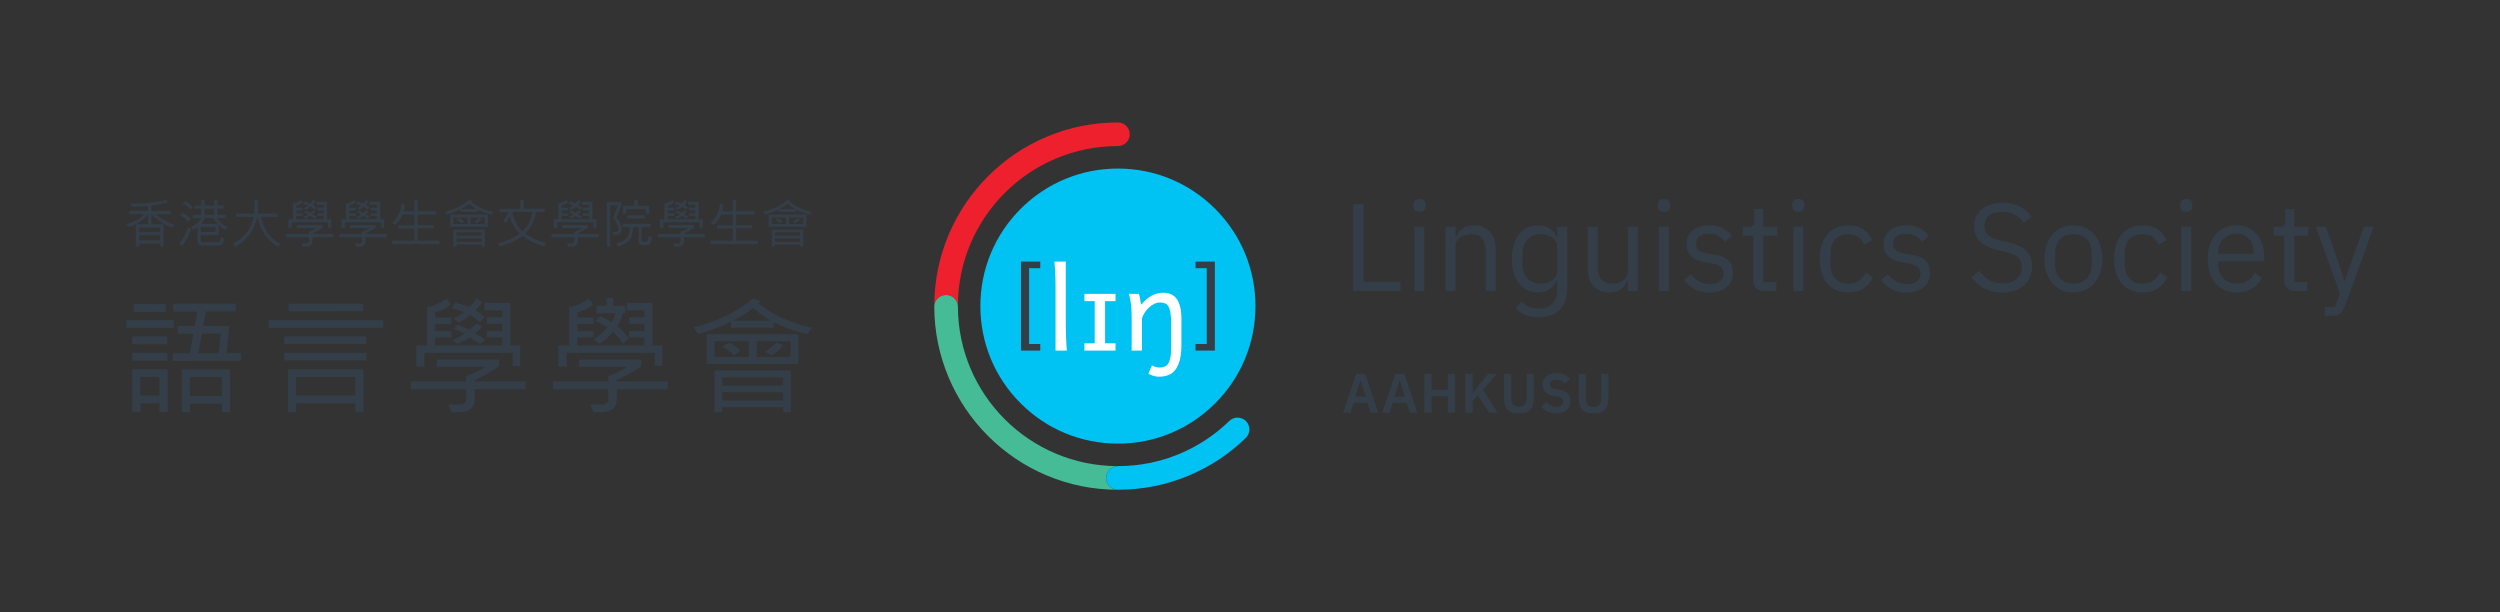 <?xml version="1.0" encoding="utf-8"?>
<!-- Generator: Adobe Illustrator 16.0.0, SVG Export Plug-In . SVG Version: 6.00 Build 0)  -->
<!DOCTYPE svg PUBLIC "-//W3C//DTD SVG 1.0//EN" "http://www.w3.org/TR/2001/REC-SVG-20010904/DTD/svg10.dtd">
<svg version="1.0" id="Logotypes" xmlns="http://www.w3.org/2000/svg" xmlns:xlink="http://www.w3.org/1999/xlink" x="0px" y="0px"
	 width="2893.976px" height="708.662px" viewBox="0 0 2893.976 708.662" enable-background="new 0 0 2893.976 708.662"
	 xml:space="preserve">
<rect x="0" y="0" width="2893.976" height="708.662" fill="#333333" stroke="none"/>
<g>
	<defs>
		<rect id="SVGID_7_" x="-0.001" y="0.005" width="2893.975" height="708.663"/>
	</defs>
	<clipPath id="SVGID_2_">
		<use xlink:href="#SVGID_7_"  overflow="visible"/>
	</clipPath>
	<g clip-path="url(#SVGID_2_)">
		<g>
			<g>
				<g>
					<path fill="#EE202E" d="M1095.173,341.497c7.555,0,13.676,6.123,13.676,13.676c0-0.279-0.01-0.558-0.01-0.838
						c0-102.311,82.936-185.248,185.248-185.248c7.553,0,13.674-6.12,13.674-13.676c0-7.551-6.121-13.674-13.674-13.674
						c-28.688,0-56.535,5.625-82.764,16.719c-25.318,10.71-48.051,26.033-67.564,45.549c-19.518,19.518-34.844,42.25-45.553,67.568
						c-11.094,26.229-16.719,54.072-16.719,82.762c0,0.28,0.01,0.559,0.01,0.838C1081.497,347.62,1087.62,341.497,1095.173,341.497z
						"/>
					<path fill="#46BC96" d="M1280.411,553.259c0-7.553,6.123-13.675,13.676-13.675c-102.031,0-184.785-82.487-185.238-184.411
						c0-7.553-6.121-13.676-13.676-13.676c-7.553,0-13.676,6.123-13.676,13.676c0.109,28.394,5.725,55.951,16.709,81.924
						c10.709,25.319,26.035,48.054,45.553,67.566c19.514,19.521,42.246,34.844,67.564,45.554
						c26.229,11.093,54.076,16.718,82.764,16.718C1286.534,566.935,1280.411,560.812,1280.411,553.259z"/>
					<path fill="#00C2F3" d="M1442.284,487.407c-5.34-5.339-13.996-5.339-19.34,0c-33.342,32.292-78.775,52.177-128.857,52.177
						c-7.553,0-13.676,6.122-13.676,13.675s6.123,13.676,13.676,13.676c28.689,0,56.533-5.625,82.762-16.718
						c24.408-10.323,46.4-24.948,65.436-43.467C1447.628,501.409,1447.628,492.75,1442.284,487.407z"/>
				</g>
				<g>
					<path fill="#00C2F3" d="M1406.669,241.753c-30.068-30.072-70.053-46.63-112.582-46.63c-42.527,0-82.512,16.559-112.582,46.63
						c-30.07,30.072-46.635,70.055-46.635,112.582c0,42.53,16.564,82.51,46.635,112.583c30.07,30.071,70.055,46.634,112.582,46.634
						c42.529,0,82.514-16.563,112.582-46.634c30.072-30.073,46.631-70.053,46.631-112.583
						C1453.3,311.808,1436.741,271.825,1406.669,241.753z"/>
					<path fill="#333E48" d="M1181.88,405.825V302.847h22.332v7.613h-12.943v87.752h12.943v7.613H1181.88z"/>
					<path fill="#333E48" d="M1406.296,302.847v102.979h-22.33v-7.613h12.939V310.46h-12.939v-7.613H1406.296z"/>
					<path fill="#FFFFFF" d="M1233.749,375.255c0,2.057,0.031,4.484,0.094,7.271c0.064,2.79,0.152,5.624,0.26,8.496
						c0.107,2.876,0.234,5.623,0.387,8.238c0.148,2.619,0.332,4.808,0.545,6.564h-13.191v-72.73c0-6.263-0.107-11.938-0.322-17.021
						c-0.215-5.086-0.537-9.496-0.967-13.227h13.195V375.255z"/>
					<path fill="#FFFFFF" d="M1291.353,340.175v8.434h-12.1v48.787h12.1v8.43h-36.041v-8.43h11.906v-48.787h-11.906v-8.434H1291.353
						z"/>
					<path fill="#FFFFFF" d="M1318.386,340.175c0.258,0.69,0.516,1.578,0.771,2.675c0.262,1.093,0.492,2.239,0.709,3.44
						c0.213,1.201,0.406,2.383,0.58,3.542l0.512,2.892c4.121-4.889,8.26-8.418,12.422-10.584c4.164-2.166,8.5-3.25,13.004-3.25
						c3.432,0,6.469,0.566,9.105,1.703c2.641,1.142,4.861,2.942,6.664,5.407c1.799,2.469,3.162,5.668,4.086,9.591
						c0.924,3.928,1.385,8.654,1.385,14.194v28.958c0,7.254-0.635,13.274-1.902,18.056c-1.262,4.786-3.035,8.603-5.307,11.46
						c-2.273,2.85-5.012,4.867-8.207,6.047c-3.197,1.182-6.748,1.771-10.652,1.771c-1.93,0-4-0.312-6.211-0.934
						c-2.209-0.625-4.215-1.492-6.018-2.607l4.184-9.653c0.986,0.728,2.307,1.339,3.959,1.836c1.65,0.489,3.336,0.737,5.049,0.737
						c2.063,0,3.908-0.332,5.539-0.998c1.631-0.664,3.014-1.832,4.15-3.506s2.006-3.97,2.607-6.886c0.6-2.921,0.9-6.632,0.9-11.135
						V374.61c0-5.148-0.268-9.322-0.805-12.52c-0.535-3.195-1.344-5.686-2.416-7.465c-1.07-1.781-2.412-2.971-4.023-3.574
						c-1.605-0.598-3.482-0.9-5.629-0.9c-2.316,0-4.576,0.548-6.787,1.645c-2.211,1.092-4.242,2.51-6.086,4.246
						c-1.846,1.736-3.475,3.697-4.891,5.89c-1.414,2.188-2.467,4.374-3.156,6.563v37.33h-11.904v-39.582
						c0-6.35-0.365-11.725-1.096-16.123c-0.729-4.398-1.439-7.713-2.125-9.945H1318.386z"/>
				</g>
			</g>
		</g>
		<g>
			<g>
				<path fill="#333E48" d="M201.222,379.624h-54.992v-9.13h54.992V379.624z M194.065,476.829h-9.422v-10.006h-21.982v10.006h-9.568
					V427.46h40.973V476.829z M193.626,398.467l-40.387,0.145v-9.127h40.387V398.467z M193.772,417.6h-40.533v-9.129h40.533V417.6z
					 M191.946,361.073l-37.1,0.146v-9.129h37.1V361.073z M184.644,457.841v-21.398h-22.129v21.398H184.644z M279.001,417.746
					l-78.947,0.146v-8.982h19.572l4.236-22.566h-18.258v-8.982h19.719l3.139-16.726h-27.971v-9.128h72.521v8.982h-34.691
					l-2.994,16.726h30.09l-3.141,31.548h16.725V417.746z M266.292,477.121h-9.42v-9.859h-36.955v9.859h-9.566v-49.516h55.941
					V477.121z M256.872,458.278v-21.69h-37.1v21.69H256.872z M255.411,386.196H233.72l-4.234,22.713h23.662L255.411,386.196z"/>
				<path fill="#333E48" d="M443.673,379.624H310.901v-9.13h132.771V379.624z M424.101,398.319h-94.943v-8.835h94.943V398.319z
					 M424.101,417.308h-94.943v-8.837h94.943V417.308z M420.667,477.121h-9.42v-10.298h-68.504v10.298h-9.422V427.46h87.346V477.121
					z M420.522,360.124l-86.471,0.219v-8.836h86.471V360.124z M411.247,457.841v-21.398h-68.504v21.398H411.247z"/>
				<path fill="#333E48" d="M608.347,450.684h-58.791v10.151c0,10.857-5.77,16.286-17.311,16.286h-9.713l-3.578-8.982h13.584
					c4.771,0,7.158-2.192,7.158-6.572v-10.883h-64.123v-9.129h64.123v-6.28c10.174-3.799,17.453-7.352,21.836-10.663h-55.943v-8.399
					h72.158v7.961c-7.598,5.161-16.994,10.444-28.191,15.848v1.534h58.791V450.684z M602.212,423.588h-8.766v-15.117H491.423v15.994
					h-9.57v-24.538h12.563v-44.551c6.912-0.681,14.486-3.967,22.715-9.858l4.82,6.719c-4.434,4.091-10.471,7.183-18.113,9.275v6.135
					h18.695v7.597h-18.695v7.959h18.695v7.448h-18.695v9.276h77.633v-9.276h-17.82v-7.303h17.82v-8.544h-17.674v-7.449h17.674
					v-7.961h-20.668v-8.836h29.943v49.223h11.467V423.588z M560.802,366.916l-5.111,6.28c-2.777-2.677-6.551-5.574-11.32-8.689
					c-3.943,3.312-8.375,6.354-13.293,9.128l-5.988-5.259c4.723-1.946,8.859-4.234,12.416-6.864
					c-5.941-2.239-10.736-3.797-14.389-4.674l3.727-6.72c5.402,1.364,10.832,3.117,16.285,5.258
					c3.457-3.259,6.354-6.596,8.691-10.005l6.135,4.895c-1.949,3.018-4.48,5.964-7.596,8.836
					C553.96,361.146,557.442,363.752,560.802,366.916z M561.677,393.5l-6.133,4.819c-3.943-3.019-8.035-5.525-12.27-7.521
					c-2.629,1.995-7.303,4.502-14.021,7.521l-5.551-4.382c6.279-2.969,10.783-5.551,13.512-7.741
					c-2.729-1.703-6.865-3.603-12.416-5.696l5.477-4.6c5.014,1.801,9.299,3.675,12.854,5.621c1.361-0.777,4.113-3.114,8.252-7.011
					l6.719,3.433c-2.482,3.214-5.256,5.868-8.324,7.961C553.815,387.755,557.782,390.286,561.677,393.5z"/>
				<path fill="#333E48" d="M772.872,450.684h-58.791v10.151c0,10.857-5.77,16.286-17.309,16.286h-9.713l-3.578-8.982h13.584
					c4.77,0,7.156-2.192,7.156-6.572v-10.883h-64.121v-9.129h64.121v-6.28c10.176-3.799,17.453-7.352,21.838-10.663h-55.943v-8.399
					h72.156v7.961c-7.596,5.161-16.994,10.444-28.191,15.848v1.534h58.791V450.684z M766.739,423.588h-8.768v-15.117H655.948v15.994
					h-9.566v-24.538h12.561v-44.551c6.914-0.681,14.484-3.967,22.713-9.858l4.82,6.719c-4.43,4.091-10.469,7.183-18.113,9.275v6.135
					h18.697v7.597h-18.697v7.959h18.697v7.448h-18.697v9.276h77.633v-9.276h-17.818v-7.303h17.818v-8.544h-17.674v-7.449h17.674
					v-7.961h-20.668v-8.836h29.943v49.223h11.469V423.588z M727.929,391.86l-6.654,6.084c-3.037-4.563-7.383-10.276-11.586-13.824
					c-6.533,7.28-11.906,11.913-16.105,13.894l-6.584-5.529c4.949-2.354,10.316-6.752,16.107-13.203
					c-6.584-4.1-11.275-6.637-14.076-7.604l5.744-5.941c2.334,0.922,6.719,3.315,13.166,7.189c1.916-3.135,3.406-6.568,4.48-10.301
					h-21.99v-8.64h11.789v-8.896h7.566v8.896h13.992v8.64h-2.77c-1.555,5.717-3.646,10.67-6.275,14.862
					C719.823,381.355,724.708,387.253,727.929,391.86z"/>
				<path fill="#333E48" d="M939.808,379.332l-5.258,7.595c-16.604-4.09-29.602-8.812-38.998-14.168v6.573h-49.371v-7.23
					c-14.217,7.352-26.973,12.148-38.27,14.387l-4.818-7.668c27.361-6.67,50.146-17.818,68.357-33.449l8.982,2.994
					c-0.975,1.219-1.826,2.07-2.557,2.556C894.04,364.36,914.685,373.83,939.808,379.332z M924.251,421.179H818.21v-34.252h106.041
					V421.179z M915.562,477.268h-8.982v-5.843H836.03v5.843h-8.982v-48.421h88.514V477.268z M866.849,413.292v-18.259h-39.656
					v18.259H866.849z M906.579,446.302v-9.421H836.03v9.421H906.579z M906.579,463.537v-9.567H836.03v9.567H906.579z
					 M857.136,406.061l-7.521,5.259c-4.527-4.575-8.959-7.959-13.293-10.151l7.596-4.382
					C849.077,398.977,853.483,402.069,857.136,406.061z M892.558,371.226c-7.061-3.699-13.902-8.69-20.523-14.973
					c-7.061,5.843-14.971,10.834-23.734,14.973H892.558z M915.271,413.292v-18.259h-39.438v18.259H915.271z M906.433,399.343
					c-2.873,4.576-7.207,8.472-13,11.685l-8.033-4.017c6.379-3.602,10.76-7.206,13.145-10.81L906.433,399.343z"/>
			</g>
			<g>
				<path fill="#333E48" d="M201.909,260.237l-2.789,3.212c-8.359-2.94-16.32-8.121-23.881-15.542l0.061,11.73h14.01v25.8h-3.811
					v-3.449h-24.27v3.449h-3.932v-25.8h14.07v-11.73c-4.119,6.301-11.561,11.23-22.32,14.792l-2.818-3.182
					c9.539-2.52,16.359-6.39,20.459-11.61h-17.07v-3.75h21.75v-5.789c-4.779,0.48-10.779,0.83-18,1.049l-2.58-3.631
					c17.061-0.06,30.682-1.489,40.861-4.289l2.881,2.881c-5.66,1.519-12.07,2.689-19.23,3.509v6.269h22.051v3.75l-17.191-0.06
					C186.521,253.368,193.771,257.498,201.909,260.237z M185.499,268.668v-5.28h-24.33v5.28H185.499z M185.499,278.299v-5.94h-24.33
					v5.94H185.499z"/>
				<path fill="#333E48" d="M217.511,262.998c-2.521,7.82-5.82,14.231-9.9,19.23l3.51,2.221c4.539-5.722,7.881-12.13,10.021-19.23
					L217.511,262.998z M211.181,246.348l-2.521,3.15c3.98,1.701,7.131,4.139,9.453,7.32l2.637-3.57
					C218.671,250.467,215.481,248.168,211.181,246.348z M214.12,232.909l-2.82,2.88c3.84,1.379,6.871,3.7,9.092,6.959l2.818-3.03
					C221.069,236.618,218.04,234.349,214.12,232.909z"/>
				<path fill="#333E48" d="M253.331,272.119v-11.312c2.379,2.241,4.939,4.08,7.682,5.521l2.461-3.331
					c-5.242-2.239-9.324-5.781-12.242-10.62h10.258v-3.689h-9.807v-7.171h7.408v-3.691h-7.408V231.5h-3.813v6.389h-11.129V231.5
					h-3.813v6.389h-7.377v3.689h7.439v7.169h-9.781v3.692h9.9c-2.219,4.159-6.23,7.621-12.029,10.378l2.818,3.332
					c1.715-0.996,3.295-2.075,4.74-3.239v16.08c0,3.439,1.721,5.159,5.16,5.159h19.65c1.602,0,2.867-0.531,3.795-1.589
					c0.932-1.06,1.656-3.15,2.176-6.27l-3.869-1.741c-0.262,2.5-0.639,4.1-1.141,4.799c-0.5,0.701-1.17,1.051-2.01,1.051h-18.301
					c-1.102,0-1.648-0.549-1.648-1.65v-6.629H253.331z M236.741,241.518h11.189v7.171h-11.189V241.518z M237.101,252.378H247.3
					c0.982,2.321,2.461,4.591,4.441,6.813H232.69C234.851,256.81,236.321,254.537,237.101,252.378z M232.452,262.878h17.07v5.61
					h-17.07V262.878z"/>
				<path fill="#333E48" d="M324.673,282.438l-2.789,3.119c-12.502-6.819-20.441-18.31-23.822-34.47
					c-4.18,16.421-12.699,27.91-25.559,34.47l-3.031-3.569c12.74-6.2,20.811-16.479,24.211-30.84h-20.4v-3.871h20.85
					c0.381-3.76,0.539-9.02,0.48-15.78l4.17,0.601c0.1,6.12-0.02,11.161-0.359,15.121h22.74v3.869h-18.93
					C304.632,264.788,312.112,275.238,324.673,282.438z"/>
				<path fill="#333E48" d="M385.845,274.638h-24.15v4.172c0,4.458-2.371,6.69-7.111,6.69h-3.99l-1.469-3.69h5.58
					c1.959,0,2.939-0.9,2.939-2.701v-4.471h-26.34v-3.75h26.34v-2.58c4.18-1.56,7.17-3.02,8.971-4.38h-22.98v-3.45h29.641v3.271
					c-3.121,2.12-6.98,4.29-11.58,6.511v0.629h24.15V274.638z M383.325,263.509h-3.6v-6.21h-41.912v6.568h-3.93v-10.079h5.16v-18.3
					c2.84-0.279,5.949-1.63,9.33-4.05l1.979,2.76c-1.818,1.681-4.299,2.95-7.439,3.811v2.52h7.68v3.121h-7.68v3.27h7.68v3.06h-7.68
					v3.811h31.891v-3.811h-7.32v-3h7.32v-3.509h-7.26v-3.061h7.26v-3.27h-8.49v-3.63h12.301v20.219h4.711V263.509z M366.313,240.229
					l-2.1,2.579c-1.141-1.1-2.689-2.289-4.65-3.57c-1.619,1.36-3.439,2.61-5.459,3.75l-2.461-2.159c1.939-0.8,3.641-1.74,5.1-2.82
					c-2.439-0.92-4.41-1.561-5.91-1.921l1.531-2.761c2.219,0.562,4.449,1.281,6.689,2.161c1.42-1.339,2.609-2.71,3.57-4.11
					l2.52,2.011c-0.801,1.239-1.84,2.45-3.119,3.63C363.503,237.857,364.933,238.928,366.313,240.229z M366.675,251.148
					l-2.521,1.979c-1.619-1.24-3.299-2.27-5.039-3.091c-1.08,0.821-3,1.851-5.76,3.091l-2.281-1.801
					c2.58-1.219,4.43-2.278,5.551-3.179c-1.121-0.701-2.82-1.48-5.1-2.341l2.248-1.89c2.061,0.739,3.822,1.511,5.281,2.31
					c0.561-0.32,1.689-1.278,3.391-2.88l2.76,1.411c-1.02,1.318-2.16,2.409-3.42,3.269
					C363.444,248.787,365.073,249.827,366.675,251.148z"/>
				<path fill="#333E48" d="M447.286,274.638h-24.15v4.172c0,4.458-2.371,6.69-7.111,6.69h-3.988l-1.471-3.69h5.58
					c1.959,0,2.939-0.9,2.939-2.701v-4.471h-26.34v-3.75h26.34v-2.58c4.18-1.56,7.17-3.02,8.971-4.38h-22.98v-3.45h29.641v3.271
					c-3.121,2.12-6.98,4.29-11.58,6.511v0.629h24.15V274.638z M444.767,263.509h-3.602v-6.21h-41.91v6.568h-3.93v-10.079h5.16v-18.3
					c2.84-0.279,5.949-1.63,9.33-4.05l1.98,2.76c-1.82,1.681-4.301,2.95-7.441,3.811v2.52h7.682v3.121h-7.682v3.27h7.682v3.06
					h-7.682v3.811h31.891v-3.811h-7.32v-3h7.32v-3.509h-7.26v-3.061h7.26v-3.27h-8.49v-3.63h12.301v20.219h4.711V263.509z
					 M427.755,240.229l-2.1,2.579c-1.141-1.1-2.691-2.289-4.65-3.57c-1.619,1.36-3.439,2.61-5.459,3.75l-2.461-2.159
					c1.939-0.8,3.641-1.74,5.1-2.82c-2.439-0.92-4.41-1.561-5.91-1.921l1.531-2.761c2.219,0.562,4.449,1.281,6.689,2.161
					c1.42-1.339,2.609-2.71,3.57-4.11l2.52,2.011c-0.801,1.239-1.84,2.45-3.119,3.63
					C424.946,237.857,426.376,238.928,427.755,240.229z M428.116,251.148l-2.521,1.979c-1.619-1.24-3.299-2.27-5.039-3.091
					c-1.08,0.821-3,1.851-5.762,3.091l-2.279-1.801c2.58-1.219,4.43-2.278,5.551-3.179c-1.121-0.701-2.82-1.48-5.1-2.341l2.25-1.89
					c2.059,0.739,3.818,1.511,5.279,2.31c0.561-0.32,1.689-1.278,3.391-2.88l2.76,1.411c-1.02,1.318-2.16,2.409-3.42,3.269
					C424.886,248.787,426.515,249.827,428.116,251.148z"/>
				<path fill="#333E48" d="M508.728,282.498h-54.602v-3.869h25.441v-14.071h-18.332v-3.87h18.332v-12.24h-13.592
					c-1.639,4.261-4.379,8.19-8.219,11.79l-3.961-2.069c6.561-6.06,10.209-13.48,10.951-22.26l4.049,1.169
					c-0.16,2.042-0.629,4.561-1.408,7.561h12.117v-13.14h4.053v13.08h21.18v3.87h-21.18v12.181h18.061v3.87h-18.061v14.07h25.17
					V282.498z"/>
				<path fill="#333E48" d="M571.159,245.327l-2.16,3.12c-6.82-1.68-12.16-3.619-16.02-5.819v2.699h-20.281v-2.969
					c-5.84,3.02-11.08,4.989-15.721,5.909l-1.979-3.15c11.238-2.74,20.6-7.32,28.08-13.74l3.689,1.23
					c-0.4,0.5-0.75,0.851-1.049,1.05C552.358,239.178,560.839,243.068,571.159,245.327z M564.771,262.519h-43.563v-14.071h43.563
					V262.519z M561.2,285.558h-3.691v-2.398h-28.98v2.398h-3.689v-19.89H561.2V285.558z M541.188,259.277v-7.5h-16.291v7.5H541.188z
					 M557.509,272.838v-3.869h-28.98v3.869H557.509z M557.509,279.918v-3.93h-28.98v3.93H557.509z M537.198,256.308l-3.09,2.161
					c-1.859-1.88-3.68-3.27-5.461-4.17l3.121-1.801C533.888,253.398,535.698,254.668,537.198,256.308z M551.749,241.998
					c-2.9-1.519-5.711-3.57-8.432-6.151c-2.898,2.4-6.148,4.451-9.748,6.151H551.749z M561.079,259.277v-7.5H544.88v7.5H561.079z
					 M557.448,253.549c-1.18,1.879-2.959,3.479-5.34,4.799l-3.299-1.648c2.619-1.48,4.42-2.962,5.398-4.44L557.448,253.549z"/>
				<path fill="#333E48" d="M632.241,281.628l-2.641,3.511c-10.18-3-18.441-7.039-24.779-12.121
					c-5.463,4.461-14.041,8.582-25.742,12.361l-2.939-3.569c11.32-3.141,19.881-6.951,25.682-11.432
					c-5.82-5.5-9.732-12.189-11.73-20.07c-1.08,2.78-2.563,5.42-4.441,7.92l-3.178-2.909c2.52-3,4.547-6.291,6.088-9.871h-10.32
					v-3.688h24.063v-10.261h3.869v10.2h24.48v3.69H620.39c-1.799,10.44-5.938,18.75-12.42,24.931
					C613.87,274.799,621.96,278.568,632.241,281.628z M616.37,245.388h-23.219c1.598,9.261,5.508,16.71,11.729,22.351
					C610.96,262.078,614.79,254.628,616.37,245.388z"/>
				<path fill="#333E48" d="M693.054,274.638h-24.152v4.172c0,4.458-2.369,6.69-7.109,6.69h-3.99l-1.469-3.69h5.578
					c1.961,0,2.941-0.9,2.941-2.701v-4.471h-26.34v-3.75h26.34v-2.58c4.18-1.56,7.17-3.02,8.969-4.38h-22.98v-3.45h29.641v3.271
					c-3.119,2.12-6.98,4.29-11.58,6.511v0.629h24.152V274.638z M690.534,263.509h-3.602v-6.21h-41.912v6.568h-3.93v-10.079h5.16
					v-18.3c2.84-0.279,5.951-1.63,9.332-4.05l1.979,2.76c-1.818,1.681-4.301,2.95-7.441,3.811v2.52h7.682v3.121h-7.682v3.27h7.682
					v3.06h-7.682v3.811h31.893v-3.811h-7.322v-3h7.322v-3.509h-7.26v-3.061h7.26v-3.27h-8.49v-3.63h12.299v20.219h4.713V263.509z
					 M673.522,240.229l-2.102,2.579c-1.139-1.1-2.689-2.289-4.648-3.57c-1.621,1.36-3.441,2.61-5.461,3.75l-2.459-2.159
					c1.939-0.8,3.639-1.74,5.1-2.82c-2.441-0.92-4.412-1.561-5.91-1.921l1.531-2.761c2.219,0.562,4.449,1.281,6.689,2.161
					c1.42-1.339,2.609-2.71,3.568-4.11l2.521,2.011c-0.801,1.239-1.842,2.45-3.119,3.63
					C670.712,237.857,672.142,238.928,673.522,240.229z M673.882,251.148l-2.52,1.979c-1.619-1.24-3.301-2.27-5.041-3.091
					c-1.08,0.821-3,1.851-5.76,3.091l-2.281-1.801c2.582-1.219,4.432-2.278,5.551-3.179c-1.119-0.701-2.82-1.48-5.1-2.341l2.25-1.89
					c2.061,0.739,3.82,1.511,5.281,2.31c0.561-0.32,1.689-1.278,3.389-2.88l2.76,1.411c-1.02,1.318-2.158,2.409-3.418,3.269
					C670.651,248.787,672.28,249.827,673.882,251.148z"/>
				<path fill="#333E48" d="M713.571,251.898c4.041,4.539,6.063,8.97,6.063,13.289c0,2.101-0.545,3.771-1.637,5.01
					c-1.088,1.241-2.613,1.862-4.574,1.862c-1.08,0-2.381-0.132-3.9-0.391l-1.109-3.991c2.141,0.541,3.68,0.811,4.619,0.811
					c0.779,0,1.49-0.301,2.131-0.9s0.961-1.399,0.961-2.4c0-1.499-0.551-3.419-1.65-5.76c-1.102-2.34-2.752-4.569-4.951-6.689
					l5.852-15.031h-8.91V285.5h-3.932v-51.602h16.83v3.81L713.571,251.898z M754.944,274.488c-0.521,3.24-1.221,5.591-2.102,7.05
					c-0.879,1.46-2.311,2.19-4.289,2.19h-4.68c-3.121,0-4.68-1.641-4.68-4.919v-15.871h-6.332
					c-0.119,6.439-1.375,11.265-3.764,14.475c-2.391,3.211-6.824,5.905-13.307,8.087l-2.52-3.451c6.02-1.78,10.15-4.08,12.391-6.9
					s3.369-6.87,3.391-12.15h-8.221v-3.93h32.133v3.87h-10.023v14.94c0,0.499,0.16,0.965,0.48,1.396
					c0.32,0.43,0.701,0.644,1.141,0.644h3.811c0.779,0,1.375-0.64,1.785-1.92c0.408-1.279,0.754-2.938,1.035-4.98L754.944,274.488z
					 M751.493,247.277l-3.809,0.061v-5.28h-22.621v5.28h-3.871v-9.09h13.17v-6.81h3.932v6.75h13.199V247.277z M746.454,253.068
					h-20.281v-3.931h20.281V253.068z"/>
				<path fill="#333E48" d="M815.937,274.638h-24.152v4.172c0,4.458-2.371,6.69-7.109,6.69h-3.99l-1.471-3.69h5.58
					c1.961,0,2.941-0.9,2.941-2.701v-4.471h-26.342v-3.75h26.342v-2.58c4.18-1.56,7.17-3.02,8.969-4.38h-22.98v-3.45h29.641v3.271
					c-3.119,2.12-6.98,4.29-11.58,6.511v0.629h24.152V274.638z M813.415,263.509h-3.6v-6.21h-41.91v6.568h-3.932v-10.079h5.162
					v-18.3c2.838-0.279,5.949-1.63,9.328-4.05l1.98,2.76c-1.82,1.681-4.299,2.95-7.439,3.811v2.52h7.68v3.121h-7.68v3.27h7.68v3.06
					h-7.68v3.811h31.891v-3.811h-7.32v-3h7.32v-3.509h-7.26v-3.061h7.26v-3.27h-8.49v-3.63h12.299v20.219h4.711V263.509z
					 M796.405,240.229l-2.102,2.579c-1.141-1.1-2.689-2.289-4.65-3.57c-1.619,1.36-3.439,2.61-5.459,3.75l-2.461-2.159
					c1.941-0.8,3.643-1.74,5.102-2.82c-2.441-0.92-4.41-1.561-5.91-1.921l1.529-2.761c2.221,0.562,4.451,1.281,6.689,2.161
					c1.42-1.339,2.611-2.71,3.572-4.11l2.52,2.011c-0.801,1.239-1.842,2.45-3.121,3.63
					C793.595,237.857,795.024,238.928,796.405,240.229z M796.765,251.148l-2.52,1.979c-1.621-1.24-3.301-2.27-5.039-3.091
					c-1.082,0.821-3,1.851-5.762,3.091l-2.279-1.801c2.58-1.219,4.43-2.278,5.551-3.179c-1.121-0.701-2.822-1.48-5.102-2.341
					l2.25-1.89c2.061,0.739,3.82,1.511,5.279,2.31c0.561-0.32,1.689-1.278,3.391-2.88l2.76,1.411c-1.02,1.318-2.16,2.409-3.42,3.269
					C793.534,248.787,795.165,249.827,796.765,251.148z"/>
				<path fill="#333E48" d="M877.376,282.498h-54.6v-3.869h25.439v-14.071h-18.33v-3.87h18.33v-12.24h-13.59
					c-1.641,4.261-4.381,8.19-8.221,11.79l-3.959-2.069c6.559-6.06,10.209-13.48,10.949-22.26l4.051,1.169
					c-0.16,2.042-0.631,4.561-1.412,7.561h12.123v-13.14h4.049v13.08h21.18v3.87h-21.18v12.181h18.061v3.87h-18.061v14.07h25.17
					V282.498z"/>
				<path fill="#333E48" d="M939.808,245.327l-2.158,3.12c-6.82-1.68-12.162-3.619-16.021-5.819v2.699h-20.281v-2.969
					c-5.84,3.02-11.08,4.989-15.719,5.909l-1.98-3.15c11.24-2.74,20.6-7.32,28.08-13.74l3.689,1.23c-0.4,0.5-0.75,0.851-1.049,1.05
					C921.007,239.178,929.489,243.068,939.808,245.327z M933.419,262.519h-43.561v-14.071h43.561V262.519z M929.849,285.558h-3.691
					v-2.398h-28.98v2.398h-3.689v-19.89h36.361V285.558z M909.837,259.277v-7.5h-16.289v7.5H909.837z M926.157,272.838v-3.869
					h-28.98v3.869H926.157z M926.157,279.918v-3.93h-28.98v3.93H926.157z M905.847,256.308l-3.09,2.161
					c-1.859-1.88-3.68-3.27-5.459-4.17l3.119-1.801C902.538,253.398,904.347,254.668,905.847,256.308z M920.397,241.998
					c-2.9-1.519-5.709-3.57-8.43-6.151c-2.902,2.4-6.15,4.451-9.75,6.151H920.397z M929.728,259.277v-7.5h-16.199v7.5H929.728z
					 M926.099,253.549c-1.182,1.879-2.961,3.479-5.342,4.799l-3.299-1.648c2.619-1.48,4.42-2.962,5.4-4.44L926.099,253.549z"/>
			</g>
		</g>
		<g>
			<path fill="#333E48" d="M1566.421,336.839V236.368h12.09v89.819h42.752v10.651H1566.421z"/>
			<path fill="#333E48" d="M1643.14,245.148c-2.496,0-4.295-0.598-5.396-1.799c-1.105-1.199-1.656-2.757-1.656-4.679v-1.872
				c0-1.918,0.551-3.478,1.656-4.678c1.102-1.2,2.9-1.8,5.396-1.8c2.494,0,4.295,0.6,5.398,1.8c1.102,1.2,1.654,2.759,1.654,4.678
				v1.872c0,1.921-0.553,3.479-1.654,4.679C1647.435,244.551,1645.634,245.148,1643.14,245.148z M1637.382,262.566h11.516v74.272
				h-11.516V262.566z"/>
			<path fill="#333E48" d="M1673.368,336.839v-74.272h11.516v11.953h0.576c1.82-4.179,4.389-7.506,7.699-9.975
				c3.313-2.47,7.748-3.707,13.314-3.707c7.678,0,13.748,2.472,18.209,7.413c4.463,4.943,6.693,11.926,6.693,20.943v47.645h-11.514
				V291.11c0-13.368-5.615-20.053-16.842-20.053c-2.303,0-4.535,0.291-6.693,0.866c-2.16,0.578-4.104,1.443-5.83,2.598
				c-1.727,1.153-3.096,2.62-4.102,4.399c-1.008,1.778-1.512,3.871-1.512,6.274v51.644H1673.368z"/>
			<path fill="#333E48" d="M1814.142,334.393c0,10.267-2.879,18.328-8.637,24.182c-5.758,5.853-13.867,8.781-24.326,8.781
				c-6.045,0-11.252-0.94-15.617-2.818c-4.367-1.883-7.988-4.363-10.867-7.447l6.766-7.952c2.494,2.568,5.373,4.545,8.637,5.926
				c3.26,1.381,7.053,2.071,11.371,2.071c6.715,0,11.922-1.855,15.617-5.563c3.693-3.714,5.541-9.184,5.541-16.412v-10.273h-0.574
				c-2.209,4.561-5.088,7.979-8.637,10.26c-3.553,2.281-7.918,3.421-13.1,3.421c-4.605,0-8.779-0.913-12.523-2.734
				c-3.742-1.822-6.908-4.413-9.5-7.772c-2.59-3.358-4.605-7.436-6.045-12.235c-1.439-4.798-2.158-10.171-2.158-16.122
				c0-5.948,0.719-11.322,2.158-16.121c1.439-4.798,3.455-8.876,6.045-12.235c2.592-3.358,5.758-5.949,9.5-7.772
				c3.744-1.822,7.918-2.735,12.523-2.735c5.182,0,9.619,1.118,13.314,3.349c3.693,2.233,6.5,5.677,8.422,10.333h0.574v-11.953
				h11.516V334.393z M1783.771,328.347c2.592,0,5.037-0.338,7.342-1.013c2.303-0.675,4.293-1.664,5.973-2.966
				c1.678-1.3,3.023-2.893,4.031-4.772c1.006-1.881,1.51-4.075,1.51-6.583V285.38c0-2.023-0.48-3.929-1.439-5.715
				c-0.959-1.783-2.303-3.302-4.029-4.557c-1.729-1.252-3.742-2.24-6.045-2.964c-2.305-0.725-4.75-1.087-7.342-1.087
				c-6.527,0-11.709,2.073-15.545,6.222c-3.84,4.147-5.758,9.499-5.758,16.058v12.73c0,6.559,1.918,11.911,5.758,16.059
				C1772.062,326.272,1777.243,328.347,1783.771,328.347z"/>
			<path fill="#333E48" d="M1884.384,324.886h-0.576c-0.77,1.711-1.705,3.398-2.807,5.061c-1.104,1.662-2.471,3.135-4.102,4.416
				c-1.633,1.282-3.6,2.304-5.902,3.064c-2.303,0.76-4.99,1.14-8.061,1.14c-7.678,0-13.771-2.47-18.281-7.413
				c-4.512-4.941-6.766-11.922-6.766-20.943v-47.644h11.516v45.728c0,13.368,5.662,20.053,16.986,20.053
				c2.303,0,4.533-0.287,6.693-0.866c2.158-0.575,4.076-1.44,5.758-2.595c1.678-1.154,3.021-2.62,4.029-4.399
				c1.008-1.778,1.512-3.92,1.512-6.422v-51.498h11.516v74.272h-11.516V324.886z"/>
			<path fill="#333E48" d="M1926.126,245.148c-2.496,0-4.295-0.598-5.398-1.799c-1.104-1.199-1.654-2.757-1.654-4.679v-1.872
				c0-1.918,0.551-3.478,1.654-4.678c1.104-1.2,2.902-1.8,5.398-1.8c2.494,0,4.293,0.6,5.398,1.8c1.102,1.2,1.654,2.759,1.654,4.678
				v1.872c0,1.921-0.553,3.479-1.654,4.679C1930.419,244.551,1928.62,245.148,1926.126,245.148z M1920.368,262.566h11.516v74.272
				h-11.516V262.566z"/>
			<path fill="#333E48" d="M1978.665,338.566c-6.91,0-12.691-1.319-17.346-3.958s-8.66-6.165-12.02-10.58l8.205-6.621
				c2.879,3.647,6.094,6.455,9.645,8.42c3.549,1.969,7.676,2.951,12.379,2.951c4.895,0,8.709-1.055,11.443-3.166
				c2.734-2.11,4.102-5.086,4.102-8.925c0-2.879-0.936-5.349-2.807-7.413c-1.871-2.063-5.254-3.477-10.146-4.246l-5.902-0.864
				c-3.455-0.479-6.621-1.223-9.5-2.23s-5.398-2.351-7.557-4.03c-2.16-1.678-3.84-3.766-5.039-6.262
				c-1.201-2.494-1.799-5.47-1.799-8.924c0-3.646,0.67-6.838,2.016-9.573c1.342-2.734,3.189-5.012,5.541-6.837
				c2.352-1.821,5.158-3.189,8.42-4.102c3.262-0.911,6.766-1.368,10.51-1.368c6.045,0,11.105,1.058,15.186,3.167
				c4.076,2.112,7.65,5.038,10.723,8.78l-7.629,6.909c-1.633-2.303-4.029-4.391-7.197-6.261c-3.166-1.872-7.148-2.808-11.947-2.808
				s-8.42,1.032-10.867,3.095c-2.447,2.064-3.67,4.872-3.67,8.421c0,3.648,1.223,6.286,3.67,7.916
				c2.447,1.634,5.975,2.832,10.58,3.6l5.758,0.863c8.252,1.248,14.105,3.623,17.561,7.125c3.455,3.505,5.182,8.085,5.182,13.746
				c0,7.197-2.447,12.86-7.34,16.985C1993.923,336.505,1987.204,338.566,1978.665,338.566z"/>
			<path fill="#333E48" d="M2041.856,336.839c-4.029,0-7.078-1.124-9.141-3.373c-2.064-2.249-3.094-5.195-3.094-8.835v-51.846
				h-12.236v-10.219h6.91c2.494,0,4.197-0.505,5.109-1.513c0.912-1.007,1.367-2.757,1.367-5.253v-13.819h10.365v20.585h16.266
				v10.219h-16.266v53.835h15.113v10.219H2041.856z"/>
			<path fill="#333E48" d="M2081.728,245.148c-2.496,0-4.295-0.598-5.396-1.799c-1.105-1.199-1.656-2.757-1.656-4.679v-1.872
				c0-1.918,0.551-3.478,1.656-4.678c1.102-1.2,2.9-1.8,5.396-1.8s4.295,0.6,5.398,1.8c1.102,1.2,1.656,2.759,1.656,4.678v1.872
				c0,1.921-0.555,3.479-1.656,4.679C2086.022,244.551,2084.224,245.148,2081.728,245.148z M2075.97,262.566h11.516v74.272h-11.516
				V262.566z"/>
			<path fill="#333E48" d="M2139.593,338.566c-5.182,0-9.838-0.913-13.963-2.734c-4.127-1.822-7.605-4.413-10.436-7.772
				c-2.832-3.358-4.99-7.436-6.477-12.235c-1.488-4.798-2.23-10.171-2.23-16.122c0-5.948,0.742-11.322,2.23-16.121
				c1.486-4.798,3.645-8.876,6.477-12.235c2.83-3.358,6.309-5.949,10.436-7.772c4.125-1.822,8.781-2.735,13.963-2.735
				c7.389,0,13.314,1.608,17.777,4.822c4.461,3.216,7.795,7.413,10.004,12.595l-9.645,4.895c-1.344-3.838-3.551-6.813-6.621-8.925
				c-3.072-2.109-6.91-3.167-11.516-3.167c-3.455,0-6.477,0.554-9.068,1.655c-2.59,1.104-4.75,2.641-6.477,4.606
				c-1.729,1.968-3.023,4.318-3.887,7.053c-0.863,2.735-1.297,5.736-1.297,8.996v12.667c0,6.527,1.75,11.876,5.256,16.05
				c3.5,4.175,8.658,6.262,15.473,6.262c9.307,0,16.025-4.318,20.152-12.955l8.348,5.614c-2.398,5.375-5.973,9.645-10.723,12.811
				C2152.62,336.983,2146.694,338.566,2139.593,338.566z"/>
			<path fill="#333E48" d="M2206.669,338.566c-6.91,0-12.691-1.319-17.346-3.958s-8.66-6.165-12.02-10.58l8.205-6.621
				c2.879,3.647,6.094,6.455,9.645,8.42c3.549,1.969,7.676,2.951,12.379,2.951c4.895,0,8.709-1.055,11.443-3.166
				c2.734-2.11,4.102-5.086,4.102-8.925c0-2.879-0.936-5.349-2.807-7.413c-1.871-2.063-5.254-3.477-10.146-4.246l-5.902-0.864
				c-3.455-0.479-6.621-1.223-9.5-2.23s-5.398-2.351-7.557-4.03c-2.16-1.678-3.84-3.766-5.039-6.262
				c-1.201-2.494-1.799-5.47-1.799-8.924c0-3.646,0.67-6.838,2.016-9.573c1.342-2.734,3.189-5.012,5.541-6.837
				c2.352-1.821,5.158-3.189,8.42-4.102c3.262-0.911,6.766-1.368,10.51-1.368c6.045,0,11.105,1.058,15.186,3.167
				c4.076,2.112,7.65,5.038,10.723,8.78l-7.629,6.909c-1.633-2.303-4.029-4.391-7.197-6.261c-3.166-1.872-7.148-2.808-11.947-2.808
				s-8.42,1.032-10.867,3.095c-2.447,2.064-3.67,4.872-3.67,8.421c0,3.648,1.223,6.286,3.67,7.916
				c2.447,1.634,5.975,2.832,10.58,3.6l5.758,0.863c8.252,1.248,14.105,3.623,17.561,7.125c3.455,3.505,5.182,8.085,5.182,13.746
				c0,7.197-2.447,12.86-7.34,16.985C2221.927,336.505,2215.208,338.566,2206.669,338.566z"/>
			<path fill="#333E48" d="M2317.79,338.566c-8.156,0-15.113-1.561-20.871-4.678s-10.652-7.413-14.682-12.883l8.924-7.485
				c3.549,4.703,7.484,8.276,11.803,10.724s9.404,3.671,15.258,3.671c7.197,0,12.689-1.728,16.482-5.182
				c3.789-3.455,5.686-8.062,5.686-13.819c0-4.797-1.439-8.492-4.318-11.082c-2.879-2.592-7.629-4.654-14.25-6.19l-8.205-1.871
				c-9.213-2.11-16.242-5.302-21.088-9.571s-7.27-10.293-7.27-18.066c0-4.412,0.814-8.348,2.447-11.803
				c1.631-3.454,3.91-6.333,6.838-8.636c2.926-2.304,6.428-4.054,10.508-5.254c4.078-1.199,8.564-1.8,13.459-1.8
				c7.578,0,14.08,1.393,19.504,4.175c5.42,2.785,10.004,6.862,13.746,12.236l-9.068,6.62c-2.785-3.837-6.143-6.859-10.076-9.068
				c-3.936-2.206-8.83-3.311-14.682-3.311c-6.43,0-11.492,1.367-15.186,4.103c-3.695,2.735-5.543,6.838-5.543,12.307
				c0,4.801,1.559,8.421,4.68,10.868c3.117,2.446,7.844,4.391,14.178,5.83l8.205,1.871c9.883,2.208,17.031,5.566,21.447,10.075
				c4.412,4.512,6.621,10.508,6.621,17.993c0,4.606-0.791,8.78-2.375,12.523c-1.584,3.742-3.865,6.909-6.838,9.5
				c-2.975,2.591-6.598,4.606-10.867,6.045C2327.985,337.847,2323.163,338.566,2317.79,338.566z"/>
			<path fill="#333E48" d="M2400.124,338.566c-4.99,0-9.549-0.913-13.674-2.734c-4.127-1.822-7.654-4.438-10.58-7.846
				c-2.928-3.404-5.207-7.484-6.838-12.234c-1.633-4.75-2.445-10.099-2.445-16.05c0-5.852,0.813-11.178,2.445-15.978
				c1.631-4.797,3.91-8.899,6.838-12.307c2.926-3.405,6.453-6.021,10.58-7.845c4.125-1.822,8.684-2.735,13.674-2.735
				c4.988,0,9.523,0.913,13.604,2.735c4.076,1.823,7.604,4.439,10.578,7.845c2.975,3.407,5.277,7.51,6.91,12.307
				c1.631,4.8,2.447,10.126,2.447,15.978c0,5.951-0.816,11.3-2.447,16.05c-1.633,4.75-3.936,8.83-6.91,12.234
				c-2.975,3.407-6.502,6.023-10.578,7.846C2409.647,337.653,2405.112,338.566,2400.124,338.566z M2400.124,328.347
				c6.236,0,11.322-1.918,15.258-5.758c3.934-3.837,5.902-9.69,5.902-17.561v-10.652c0-7.867-1.969-13.722-5.902-17.561
				c-3.936-3.837-9.021-5.758-15.258-5.758c-6.238,0-11.324,1.921-15.258,5.758c-3.936,3.839-5.9,9.693-5.9,17.561v10.652
				c0,7.87,1.965,13.724,5.9,17.561C2388.8,326.429,2393.886,328.347,2400.124,328.347z"/>
			<path fill="#333E48" d="M2480.3,338.566c-5.182,0-9.838-0.913-13.963-2.734c-4.127-1.822-7.605-4.413-10.436-7.772
				c-2.832-3.358-4.99-7.436-6.477-12.235c-1.49-4.798-2.232-10.171-2.232-16.122c0-5.948,0.742-11.322,2.232-16.121
				c1.486-4.798,3.645-8.876,6.477-12.235c2.83-3.358,6.309-5.949,10.436-7.772c4.125-1.822,8.781-2.735,13.963-2.735
				c7.389,0,13.314,1.608,17.777,4.822c4.461,3.216,7.795,7.413,10.004,12.595l-9.645,4.895c-1.346-3.838-3.551-6.813-6.621-8.925
				c-3.072-2.109-6.91-3.167-11.516-3.167c-3.455,0-6.477,0.554-9.068,1.655c-2.592,1.104-4.75,2.641-6.477,4.606
				c-1.729,1.968-3.023,4.318-3.887,7.053c-0.863,2.735-1.297,5.736-1.297,8.996v12.667c0,6.527,1.75,11.876,5.254,16.05
				c3.502,4.175,8.66,6.262,15.475,6.262c9.307,0,16.025-4.318,20.152-12.955l8.348,5.614c-2.398,5.375-5.973,9.645-10.723,12.811
				C2493.327,336.983,2487.399,338.566,2480.3,338.566z"/>
			<path fill="#333E48" d="M2530.821,245.148c-2.496,0-4.295-0.598-5.396-1.799c-1.105-1.199-1.656-2.757-1.656-4.679v-1.872
				c0-1.918,0.551-3.478,1.656-4.678c1.102-1.2,2.9-1.8,5.396-1.8c2.494,0,4.295,0.6,5.398,1.8c1.102,1.2,1.656,2.759,1.656,4.678
				v1.872c0,1.921-0.555,3.479-1.656,4.679C2535.116,244.551,2533.315,245.148,2530.821,245.148z M2525.063,262.566h11.516v74.272
				h-11.516V262.566z"/>
			<path fill="#333E48" d="M2588.974,338.566c-5.086,0-9.668-0.913-13.746-2.734c-4.08-1.822-7.582-4.438-10.508-7.846
				c-2.928-3.404-5.182-7.484-6.766-12.234c-1.582-4.75-2.373-10.099-2.373-16.05c0-5.852,0.791-11.178,2.373-15.978
				c1.584-4.797,3.838-8.899,6.766-12.307c2.926-3.405,6.428-6.021,10.508-7.845c4.078-1.822,8.66-2.735,13.746-2.735
				c4.99,0,9.451,0.908,13.387,2.726c3.934,1.817,7.293,4.33,10.076,7.532c2.783,3.203,4.918,7.004,6.406,11.403
				c1.486,4.399,2.23,9.228,2.23,14.486v5.451h-53.402v3.455c0,3.167,0.504,6.117,1.512,8.853c1.008,2.734,2.447,5.11,4.318,7.125
				c1.871,2.016,4.174,3.599,6.908,4.751c2.736,1.151,5.83,1.727,9.285,1.727c4.701,0,8.803-1.103,12.307-3.311
				c3.502-2.206,6.213-5.373,8.133-9.5l8.205,5.939c-2.4,5.119-6.143,9.246-11.229,12.384S2595.978,338.566,2588.974,338.566z
				 M2588.974,270.482c-3.166,0-6.045,0.549-8.635,1.646c-2.592,1.098-4.822,2.647-6.693,4.648
				c-1.871,2.002-3.336,4.363-4.391,7.081c-1.057,2.719-1.584,5.698-1.584,8.941v1.001h41.023v-1.575
				c0-6.58-1.799-11.848-5.398-15.806C2599.698,272.462,2594.923,270.482,2588.974,270.482z"/>
			<path fill="#333E48" d="M2656.483,336.839c-4.031,0-7.078-1.124-9.141-3.373c-2.064-2.249-3.096-5.195-3.096-8.835v-51.846
				h-12.234v-10.219h6.908c2.494,0,4.197-0.505,5.111-1.513c0.91-1.007,1.367-2.757,1.367-5.253v-13.819h10.363v20.585h16.266
				v10.219h-16.266v53.835h15.113v10.219H2656.483z"/>
			<path fill="#333E48" d="M2736.37,262.566h11.371l-33.25,91.546c-0.863,2.207-1.729,4.053-2.592,5.541
				c-0.863,1.487-1.92,2.664-3.166,3.527c-1.248,0.864-2.807,1.487-4.678,1.871c-1.871,0.382-4.152,0.576-6.838,0.576h-5.902v-10.22
				h11.66l5.613-15.809l-27.781-77.033h11.516l17.85,50.426l3.455,12.068h0.719l4.031-12.068L2736.37,262.566z"/>
			<g>
				<path fill="#333E48" d="M1586.548,477.758l-3.609-11.477h-15.99l-3.547,11.477h-8.641l15.088-45.004h10.574l14.959,45.004
					H1586.548z M1575.071,440.492h-0.322l-5.738,18.504h11.863L1575.071,440.492z"/>
				<path fill="#333E48" d="M1631.874,477.758l-3.611-11.477h-15.99l-3.545,11.477h-8.641l15.088-45.004h10.574l14.957,45.004
					H1631.874z M1620.397,440.492h-0.322l-5.738,18.504h11.863L1620.397,440.492z"/>
				<path fill="#333E48" d="M1675.911,458.738h-18.764v19.02h-8.51v-45.004h8.51v18.439h18.764v-18.439h8.51v45.004h-8.51V458.738z"
					/>
				<path fill="#333E48" d="M1710.792,457.385l-5.996,7.092v13.281h-8.512v-45.004h8.512v22.18h0.322l6.383-8.445l11.154-13.734
					h9.801l-15.668,18.762l16.957,26.242h-10.123L1710.792,457.385z"/>
				<path fill="#333E48" d="M1749.349,432.754v27.66c0,3.525,0.676,6.168,2.031,7.932c1.354,1.762,3.643,2.643,6.865,2.643
					c3.225,0,5.514-0.881,6.867-2.643c1.354-1.764,2.031-4.406,2.031-7.932v-27.66h8.381v26.564c0,3.311-0.311,6.168-0.934,8.574
					c-0.625,2.408-1.623,4.408-2.998,5.998c-1.377,1.59-3.172,2.762-5.385,3.514c-2.215,0.75-4.891,1.127-8.027,1.127
					c-3.182,0-5.857-0.377-8.027-1.127c-2.17-0.752-3.943-1.924-5.318-3.514c-1.377-1.59-2.365-3.59-2.967-5.998
					c-0.602-2.406-0.902-5.264-0.902-8.574v-26.564H1749.349z"/>
				<path fill="#333E48" d="M1801.058,478.531c-3.869,0-7.146-0.688-9.834-2.066c-2.686-1.377-4.996-3.186-6.93-5.426l5.738-5.553
					c1.547,1.791,3.277,3.156,5.189,4.094c1.912,0.939,4.029,1.408,6.352,1.408c2.621,0,4.598-0.564,5.932-1.695
					c1.332-1.131,1.998-2.654,1.998-4.574c0-1.494-0.43-2.709-1.289-3.648c-0.859-0.938-2.473-1.619-4.836-2.047l-4.256-0.639
					c-8.984-1.422-13.475-5.789-13.475-13.105c0-2.023,0.375-3.852,1.129-5.486c0.75-1.637,1.836-3.035,3.256-4.197
					c1.418-1.162,3.127-2.055,5.125-2.68c2-0.623,4.266-0.936,6.803-0.936c3.395,0,6.361,0.561,8.898,1.68
					c2.535,1.121,4.705,2.777,6.512,4.975l-5.803,5.492c-1.119-1.363-2.473-2.473-4.063-3.324c-1.592-0.852-3.59-1.279-5.996-1.279
					c-2.451,0-4.287,0.459-5.514,1.375c-1.225,0.916-1.838,2.205-1.838,3.867c0,1.703,0.494,2.961,1.484,3.771
					c0.988,0.809,2.578,1.406,4.771,1.789l4.189,0.773c4.557,0.818,7.92,2.271,10.092,4.357c2.17,2.088,3.256,5.002,3.256,8.746
					c0,2.152-0.377,4.098-1.129,5.842c-0.752,1.742-1.848,3.248-3.289,4.518c-1.439,1.27-3.201,2.248-5.285,2.938
					C1806.161,478.188,1803.765,478.531,1801.058,478.531z"/>
				<path fill="#333E48" d="M1835.81,432.754v27.66c0,3.525,0.676,6.168,2.031,7.932c1.354,1.762,3.643,2.643,6.865,2.643
					c3.225,0,5.514-0.881,6.867-2.643c1.354-1.764,2.031-4.406,2.031-7.932v-27.66h8.381v26.564c0,3.311-0.311,6.168-0.934,8.574
					c-0.625,2.408-1.623,4.408-2.998,5.998c-1.377,1.59-3.172,2.762-5.385,3.514c-2.215,0.75-4.891,1.127-8.027,1.127
					c-3.182,0-5.857-0.377-8.027-1.127c-2.17-0.752-3.943-1.924-5.318-3.514c-1.377-1.59-2.365-3.59-2.967-5.998
					c-0.602-2.406-0.902-5.264-0.902-8.574v-26.564H1835.81z"/>
			</g>
		</g>
	</g>
</g>
</svg>
